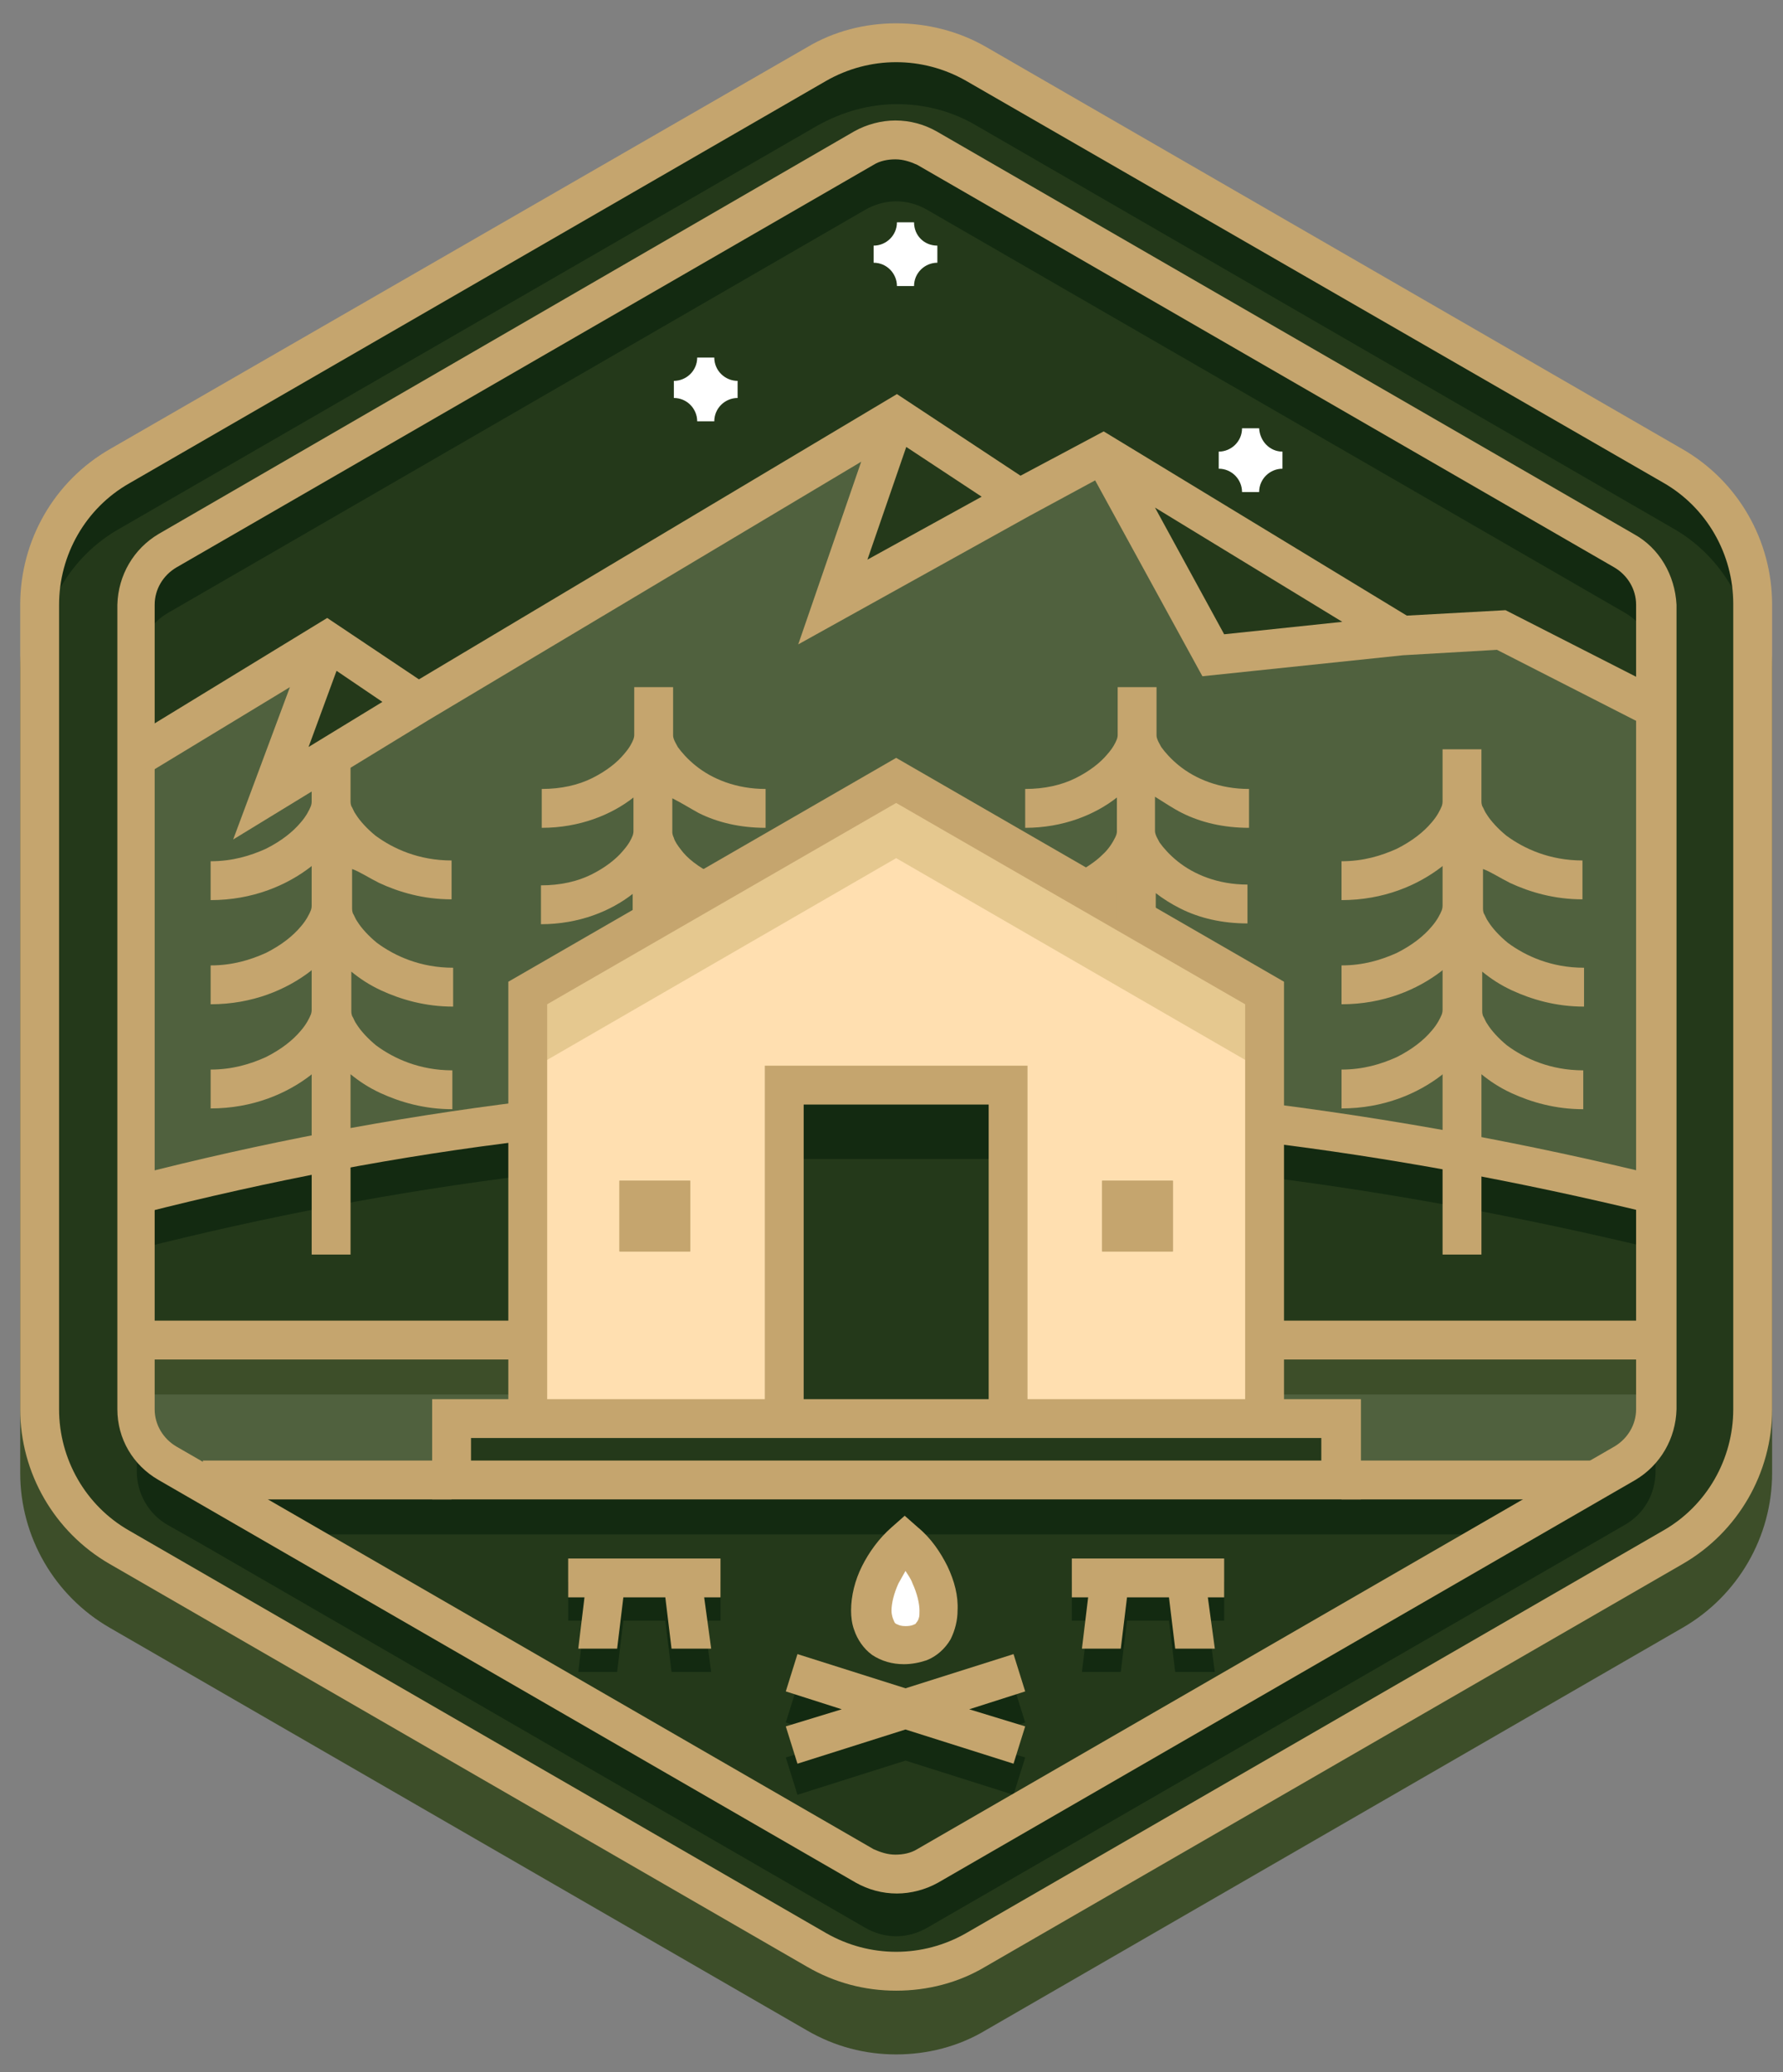 <?xml version="1.0" encoding="utf-8"?>
<!-- Generator: Adobe Illustrator 27.3.1, SVG Export Plug-In . SVG Version: 6.00 Build 0)  -->
<svg version="1.1" xmlns="http://www.w3.org/2000/svg" xmlns:xlink="http://www.w3.org/1999/xlink" x="0px" y="0px"
	 viewBox="0 0 229.4 266.6" style="enable-background:new 0 0 229.4 266.6;" xml:space="preserve">
<rect x="0" y="0" width="229.4" height="266.6" fill="#808080" stroke="none"/>
<style type="text/css">
	.st0{display:none;}
	.st1{display:inline;fill:#50613E;}
	.st2{fill:#3D4E29;}
	.st3{fill:#132A11;}
	.st4{fill:#24391A;}
	.st5{fill:#50613E;}
	.st6{fill:#E5C88F;}
	.st7{fill:#FFDFB0;}
	.st8{fill:#C5A56E;}
	.st9{fill:#FFFFFF;}
</style>
<g id="BACKGROUND" class="st0">
	<rect x="-57.4" y="11.3" class="st1" width="500" height="500"/>
</g>
<g id="OBJECTS">
	<g>
		<path class="st2" d="M216.5,66l-89.7-51.8c-3.6-2.1-7.5-3.1-11.5-3.1c-4,0-8,1-11.5,3.1L14.1,66C7,70.2,2.6,77.8,2.6,86v103.5
			c0,8.2,4.4,15.8,11.5,19.9l89.7,51.8c3.6,2.1,7.5,3.1,11.5,3.1c4,0,8-1,11.5-3.1l89.7-51.8c7.1-4.1,11.5-11.7,11.5-19.9V86
			C228,77.8,223.6,70.2,216.5,66z"/>
		<g>
			<path class="st3" d="M225.5,77.7v103.5c0,7.3-3.9,14.1-10.3,17.8l-89.7,51.8c-3.2,1.8-6.7,2.8-10.3,2.8s-7.1-0.9-10.3-2.8
				l-89.7-51.8C9,195.4,5.1,188.6,5.1,181.3V77.7C5.1,70.4,9,63.6,15.4,60l89.7-51.8c3.2-1.8,6.7-2.8,10.3-2.8s7.1,0.9,10.3,2.8
				L215.3,60C221.6,63.6,225.5,70.4,225.5,77.7z"/>
			<path class="st4" d="M225.5,85.7v95.5c0,7.3-3.9,14.1-10.3,17.8l-89.7,51.8c-3.2,1.8-6.7,2.8-10.3,2.8s-7.1-0.9-10.3-2.8
				l-89.7-51.8C9,195.4,5.1,188.6,5.1,181.3V85.7C5.1,78.4,9,71.6,15.4,68l89.7-51.8c3.2-1.8,6.7-2.8,10.3-2.8s7.1,0.9,10.3,2.8
				L215.3,68C221.6,71.6,225.5,78.4,225.5,85.7z"/>
			<path class="st3" d="M213,77.7v13.3L193.2,81l-12.8,0.7l-38.5-23.4l-10.7,5.8l-15.8-10.4L53.8,90.4l-11.7-7.9L17.7,97.3V77.7
				c0-2.8,1.5-5.5,4-6.9L111.3,19c1.2-0.7,2.6-1.1,4-1.1s2.8,0.4,4,1.1L209,70.8C211.5,72.2,213,74.9,213,77.7z"/>
			<path class="st4" d="M213,85.7v5.3L193.2,81l-12.8,0.7l-38.5-23.4l-10.7,5.8l-15.8-10.4L53.8,90.4l-11.7-7.9L17.7,97.3V85.7
				c0-2.8,1.5-5.5,4-6.9L111.3,27c1.2-0.7,2.6-1.1,4-1.1s2.8,0.4,4,1.1L209,78.8C211.5,80.2,213,82.9,213,85.7z"/>
			<path class="st3" d="M213,181.3v8c0,2.9-1.5,5.5-4,6.9l-3.8,2.2L119.3,248c-1.2,0.7-2.6,1.1-4,1.1s-2.8-0.4-4-1.1l-85.8-49.6
				l-3.9-2.2c-2.5-1.4-4-4.1-4-6.9v-8c0,2.9,1.5,5.5,4,6.9l3.9,2.2l85.8,49.6c1.2,0.7,2.6,1.1,4,1.1s2.8-0.4,4-1.1l85.8-49.6
				l3.8-2.2C211.5,186.8,213,184.1,213,181.3z"/>
			<path class="st5" d="M213,91.1v90.2c0,2.9-1.5,5.5-4,6.9l-3.8,2.2L119.3,240c-1.2,0.7-2.6,1.1-4,1.1s-2.8-0.4-4-1.1l-85.8-49.6
				l-3.9-2.2c-2.5-1.4-4-4.1-4-6.9V97.3l24.4-14.9l11.7,7.9l61.5-36.7l15.8,10.4l10.7-5.8l38.5,23.4l12.8-0.7L213,91.1z"/>
			<path class="st3" d="M205.1,190.4l-12.1,7L119.3,240c-1.2,0.7-2.6,1.1-4,1.1s-2.8-0.4-4-1.1l-73.7-42.6l-12.1-7H205.1z"/>
			<path class="st4" d="M193,197.4L119.3,240c-1.2,0.7-2.6,1.1-4,1.1s-2.8-0.4-4-1.1l-73.7-42.6H193z"/>
			<polygon class="st6" points="162.7,127.8 162.7,182.5 67.9,182.5 67.9,127.8 115.3,100.4 			"/>
			<polygon class="st7" points="162.7,137.8 162.7,182.5 67.9,182.5 67.9,137.8 115.3,110.4 			"/>
			<rect x="58.1" y="182.5" class="st4" width="114.5" height="7.9"/>
			<path class="st3" d="M213,153.7v18.7h-50.3v-28C179.3,146.5,196,149.6,213,153.7z"/>
			<path class="st3" d="M67.9,144.2v28.2H17.7v-18.7C34.2,149.5,51,146.3,67.9,144.2z"/>
			<rect x="162.7" y="172.4" class="st2" width="50.3" height="7"/>
			<path class="st4" d="M213,160.7v11.7h-50.3v-21C179.3,153.5,196,156.6,213,160.7z"/>
			<rect x="17.7" y="172.4" class="st2" width="50.3" height="7"/>
			<path class="st4" d="M67.9,151.2v21.2H17.7v-11.7C34.2,156.5,51,153.3,67.9,151.2z"/>
			<rect x="100.9" y="139.6" class="st3" width="28.8" height="42.9"/>
			<rect x="100.9" y="149.1" class="st4" width="28.8" height="33.5"/>
			<g>
				<rect x="141.8" y="151.9" class="st8" width="9.1" height="9.1"/>
				<rect x="79.7" y="151.9" class="st8" width="9.1" height="9.1"/>
			</g>
			<polygon class="st3" points="131.9,221.6 130.4,216.8 116.5,221.2 102.6,216.8 101.1,221.6 108.3,223.9 101.1,226.1 102.6,230.9 
				116.5,226.5 130.4,230.9 131.9,226.1 124.7,223.9 			"/>
			<path class="st9" d="M116.5,198.4c5,4.5,6.5,13.3,0,13.3C110,211.7,111.4,202.9,116.5,198.4z"/>
			<g>
				<polygon class="st3" points="157.5,208.5 155.4,208.5 156.3,215.1 151.2,215.1 150.4,208.5 145,208.5 144.2,215.1 139.2,215.1 
					140,208.5 137.9,208.5 137.9,203.5 157.5,203.5 				"/>
				<polygon class="st3" points="92.7,208.5 90.6,208.5 91.5,215.1 86.4,215.1 85.6,208.5 80.2,208.5 79.4,215.1 74.4,215.1 
					75.2,208.5 73.1,208.5 73.1,203.5 92.7,203.5 				"/>
			</g>
			<polygon class="st4" points="131.1,64.1 107.1,77.4 115.3,53.6 			"/>
			<polygon class="st4" points="141.8,58.3 156.1,84.2 180.3,81.7 			"/>
			<polygon class="st4" points="42.1,82.4 34.8,102 53.8,90.4 			"/>
		</g>
		<g>
			<path class="st8" d="M216.5,57.8L126.8,6C123.3,4,119.3,3,115.3,3c-4,0-8,1-11.5,3.1L14.1,57.8C7,61.9,2.6,69.5,2.6,77.8v103.5
				c0,8.2,4.4,15.8,11.5,19.9l89.7,51.8c3.6,2.1,7.5,3.1,11.5,3.1c4,0,8-1,11.5-3.1l89.7-51.8c7.1-4.1,11.5-11.7,11.5-19.9V77.8
				C228,69.5,223.6,61.9,216.5,57.8z M223,181.3c0,6.4-3.4,12.4-9,15.6l-89.7,51.8c-2.8,1.6-5.9,2.4-9,2.4c-3.1,0-6.2-0.8-9-2.4
				l-89.7-51.8c-5.6-3.2-9-9.2-9-15.6V77.8c0-6.4,3.4-12.4,9-15.6l89.7-51.8c2.8-1.6,5.9-2.4,9-2.4c3.1,0,6.2,0.8,9,2.4L214,62.1
				c5.6,3.2,9,9.2,9,15.6V181.3z"/>
			<path class="st8" d="M210.2,68.7l-89.7-51.8c-1.6-0.9-3.4-1.4-5.3-1.4c-1.8,0-3.7,0.5-5.3,1.4L20.4,68.7
				c-3.2,1.9-5.2,5.3-5.3,9.1v103.5c0,3.8,2,7.2,5.3,9.1l89.7,51.8c1.6,0.9,3.4,1.4,5.3,1.4c1.8,0,3.7-0.5,5.3-1.4l89.7-51.8
				c3.2-1.9,5.2-5.3,5.3-9.1V77.8C215.5,74,213.5,70.5,210.2,68.7z M210.5,181.3c0,2-1.1,3.8-2.8,4.8l-89.7,51.8
				c-0.8,0.5-1.8,0.7-2.8,0.7c-1,0-1.9-0.3-2.8-0.7l-89.7-51.8c-1.7-1-2.8-2.8-2.8-4.8V77.8c0-2,1.1-3.8,2.8-4.8l89.7-51.8
				c0.8-0.5,1.8-0.7,2.8-0.7c1,0,1.9,0.3,2.8,0.7L207.7,73c1.7,1,2.8,2.8,2.8,4.8V181.3z"/>
			<path class="st8" d="M165.2,180v-53.7l-49.9-28.8l-49.9,28.8V180h-9.8v12.9h119.5v-2.5V180H165.2z M70.4,129.2l44.9-25.9
				l44.9,25.9l0,50.8h-28v-42.9h-2.5H98.4V180h-28V129.2z M127.2,180h-23.8v-37.9h23.8V180z M60.6,185h37.8h33.8h37.8l0,2.9H60.6
				V185z"/>
			<g>
				<rect x="141.8" y="151.9" class="st8" width="9.1" height="9.1"/>
				<rect x="79.7" y="151.9" class="st8" width="9.1" height="9.1"/>
			</g>
			<path class="st8" d="M48.8,113.6c2.6,1.2,5.7,2.1,9.3,2.1v-5c-4.2,0-7.5-1.5-9.8-3.2c-1.1-0.9-2-1.9-2.5-2.7
				c-0.3-0.4-0.4-0.8-0.6-1.1c-0.1-0.3-0.1-0.5-0.1-0.6v-6.7h-5v6.7c0,0.1,0,0.3-0.1,0.6c-0.2,0.5-0.6,1.3-1.3,2.1
				c-1,1.2-2.5,2.4-4.5,3.4c-2,0.9-4.3,1.6-7.1,1.6v5c5.4,0,9.8-1.9,12.9-4.3c0,0,0.1-0.1,0.1-0.1v5.1c0,0.1,0,0.3-0.1,0.6
				c-0.2,0.5-0.6,1.3-1.3,2.1c-1,1.2-2.5,2.4-4.5,3.4c-2,0.9-4.3,1.6-7.1,1.6v5c5.4,0,9.8-1.9,12.9-4.3c0,0,0.1-0.1,0.1-0.1v5.1
				c0,0.1,0,0.3-0.1,0.6c-0.2,0.5-0.6,1.3-1.3,2.1c-1,1.2-2.5,2.4-4.5,3.4c-2,0.9-4.3,1.6-7.1,1.6v5c5.4,0,9.8-1.9,12.9-4.3
				c0,0,0.1-0.1,0.1-0.1v23.2h5v-23.2c1.1,0.9,2.3,1.7,3.8,2.4c2.6,1.2,5.7,2.1,9.3,2.1v-5c-4.2,0-7.5-1.5-9.8-3.2
				c-1.1-0.9-2-1.9-2.5-2.7c-0.3-0.4-0.4-0.8-0.6-1.1c-0.1-0.3-0.1-0.5-0.1-0.6v-5.1c1.1,0.9,2.3,1.7,3.8,2.4
				c2.6,1.2,5.7,2.1,9.3,2.1v-5c-4.2,0-7.5-1.5-9.8-3.2c-1.1-0.9-2-1.9-2.5-2.7c-0.3-0.4-0.4-0.8-0.6-1.1c-0.1-0.3-0.1-0.5-0.1-0.6
				v-5.1C46.2,112.1,47.4,112.9,48.8,113.6z"/>
			<path class="st8" d="M89.9,104.6c2.4,1.2,5.3,1.9,8.6,1.9v-5c-3.8,0-6.9-1.3-9-3c-1-0.8-1.8-1.7-2.3-2.4c-0.2-0.4-0.4-0.7-0.5-1
				c-0.1-0.3-0.1-0.4-0.1-0.5v-6.2h-5v6.2c0,0,0,0.2-0.1,0.5c-0.2,0.5-0.5,1.1-1.2,1.9c-0.9,1.1-2.3,2.2-4.1,3.1
				c-1.8,0.9-4,1.4-6.5,1.4v5c4.9,0,9-1.7,11.8-3.9v4.4c0,0,0,0.2-0.1,0.5c-0.2,0.5-0.5,1.1-1.2,1.9c-0.9,1.1-2.3,2.2-4.1,3.1
				c-1.8,0.9-4,1.4-6.5,1.4v5c4.9,0,9-1.7,11.8-3.9v3.4h5v-3.4c0.9,0.7,1.9,1.3,3,1.9l2.2-4.5c-1.8-0.9-3.2-2-4-3.1
				c-0.4-0.5-0.8-1.1-0.9-1.5c-0.2-0.4-0.2-0.7-0.2-0.7v-4.4C87.7,103.3,88.8,104,89.9,104.6z"/>
			<path class="st8" d="M194.3,113.6c2.6,1.2,5.7,2.1,9.3,2.1v-5c-4.2,0-7.5-1.5-9.8-3.2c-1.1-0.9-2-1.9-2.5-2.7
				c-0.3-0.4-0.4-0.8-0.6-1.1c-0.1-0.3-0.1-0.5-0.1-0.6v-6.7h-5v6.7c0,0.1,0,0.3-0.1,0.6c-0.2,0.5-0.6,1.3-1.3,2.1
				c-1,1.2-2.5,2.4-4.5,3.4c-2,0.9-4.3,1.6-7.1,1.6v5c5.4,0,9.8-1.9,12.9-4.3c0,0,0.1-0.1,0.1-0.1v5.1c0,0.1,0,0.3-0.1,0.6
				c-0.2,0.5-0.6,1.3-1.3,2.1c-1,1.2-2.5,2.4-4.5,3.4c-2,0.9-4.3,1.6-7.1,1.6v5c5.4,0,9.8-1.9,12.9-4.3c0,0,0.1-0.1,0.1-0.1v5.1
				c0,0.1,0,0.3-0.1,0.6c-0.2,0.5-0.6,1.3-1.3,2.1c-1,1.2-2.5,2.4-4.5,3.4c-2,0.9-4.3,1.6-7.1,1.6v5c5.4,0,9.8-1.9,12.9-4.3
				c0,0,0.1-0.1,0.1-0.1v23.2h5v-23.2c1.1,0.9,2.3,1.7,3.8,2.4c2.6,1.2,5.7,2.1,9.3,2.1v-5c-4.2,0-7.5-1.5-9.8-3.2
				c-1.1-0.9-2-1.9-2.5-2.7c-0.3-0.4-0.4-0.8-0.6-1.1c-0.1-0.3-0.1-0.5-0.1-0.6v-5.1c1.1,0.9,2.3,1.7,3.8,2.4
				c2.6,1.2,5.7,2.1,9.3,2.1v-5c-4.2,0-7.5-1.5-9.8-3.2c-1.1-0.9-2-1.9-2.5-2.7c-0.3-0.4-0.4-0.8-0.6-1.1c-0.1-0.3-0.1-0.5-0.1-0.6
				v-5.1C191.7,112.1,192.9,112.9,194.3,113.6z"/>
			<path class="st8" d="M152.1,104.6c2.4,1.2,5.3,1.9,8.6,1.9v-5c-3.8,0-6.9-1.3-9-3c-1-0.8-1.8-1.7-2.3-2.4c-0.2-0.4-0.4-0.7-0.5-1
				c-0.1-0.3-0.1-0.4-0.1-0.5v-6.2h-5v6.2c0,0,0,0.2-0.1,0.5c-0.2,0.5-0.5,1.1-1.2,1.9c-0.9,1.1-2.3,2.2-4.1,3.1
				c-1.8,0.9-4,1.4-6.5,1.4v5c4.9,0,9-1.7,11.8-3.9v4.4c0,0,0,0.3-0.2,0.7c-0.3,0.6-0.8,1.5-1.7,2.3c-0.8,0.8-2,1.6-3.3,2.3l2.2,4.5
				c1.1-0.5,2.1-1.2,3-1.9v3.4h5v-3.4c0.9,0.7,2,1.4,3.2,2c2.4,1.2,5.3,1.9,8.6,1.9v-5c-3.8,0-6.9-1.3-9-3c-1-0.8-1.8-1.7-2.3-2.4
				c-0.2-0.4-0.4-0.7-0.5-1c-0.1-0.3-0.1-0.4-0.1-0.5v-4.4C149.9,103.3,150.9,104,152.1,104.6z"/>
			<polygon class="st8" points="131.9,217.6 130.4,212.8 116.5,217.2 102.6,212.8 101.1,217.6 108.3,219.9 101.1,222.1 102.6,226.9 
				116.5,222.5 130.4,226.9 131.9,222.1 124.7,219.9 			"/>
			<path class="st8" d="M121.9,201.5c-0.9-1.8-2.1-3.6-3.8-5l-1.7-1.5l-1.7,1.5c-1.6,1.4-2.9,3.2-3.8,5c-0.9,1.8-1.4,3.8-1.4,5.7
				c0,0.8,0.1,1.7,0.4,2.5c0.4,1.2,1.2,2.4,2.3,3.2c1.2,0.8,2.6,1.2,4.1,1.2c1,0,2-0.2,2.9-0.5c1.3-0.5,2.4-1.5,3.1-2.7
				c0.6-1.2,0.9-2.5,0.9-3.7C123.3,205.3,122.8,203.4,121.9,201.5z M118.2,208.2c-0.1,0.4-0.3,0.5-0.4,0.7c-0.2,0.1-0.5,0.3-1.3,0.3
				c-0.5,0-0.8-0.1-1-0.2c-0.3-0.1-0.4-0.2-0.5-0.5c-0.1-0.2-0.3-0.7-0.3-1.3c0-0.9,0.3-2.2,0.9-3.5c0.3-0.5,0.6-1.1,0.9-1.6
				c0.3,0.5,0.7,1,0.9,1.6c0.6,1.3,0.9,2.6,0.9,3.5C118.3,207.6,118.3,208,118.2,208.2z"/>
			<g>
				<path class="st8" d="M213.6,151.3c-17.1-4.2-34.1-7.3-50.8-9.4l-0.6,5l0,0c16.5,2,33.3,5.1,50.2,9.2L213.6,151.3z"/>
				<path class="st8" d="M17,151.3l1.2,4.8c16.5-4.2,33.1-7.4,49.9-9.4l-0.6-5C50.5,143.8,33.7,147,17,151.3z"/>
				<polygon class="st8" points="18.3,156.1 18.3,156.1 18.3,156.1 				"/>
				<rect x="162.7" y="169.9" class="st8" width="50.3" height="5"/>
				<rect x="17.7" y="169.9" class="st8" width="50.3" height="5"/>
				<rect x="26.1" y="187.9" class="st8" width="32" height="5"/>
				<rect x="172.6" y="187.9" class="st8" width="32.6" height="5"/>
			</g>
			<g>
				<polygon class="st8" points="157.5,205.5 155.4,205.5 156.3,212.1 151.2,212.1 150.4,205.5 145,205.5 144.2,212.1 139.2,212.1 
					140,205.5 137.9,205.5 137.9,200.5 157.5,200.5 				"/>
				<polygon class="st8" points="92.7,205.5 90.6,205.5 91.5,212.1 86.4,212.1 85.6,205.5 80.2,205.5 79.4,212.1 74.4,212.1 
					75.2,205.5 73.1,205.5 73.1,200.5 92.7,200.5 				"/>
			</g>
			<path class="st8" d="M193.7,78.5L181,79.2l-39-23.7l-10.7,5.7l-15.9-10.5L53.9,87.4l-11.8-7.9L16.4,95.2l2.6,4.3l18.3-11.1
				l-7.3,19.6l25.2-15.4l55.6-33.2l-8.1,23.5l29.7-16.5l8.5-4.6l13.8,25.2l25.8-2.7l12.1-0.7l19.2,9.8l2.3-4.5L193.7,78.5z
				 M43.3,86.3l5.9,4l-9.5,5.8L43.3,86.3z M111.6,72l5-14.5l9.7,6.4L111.6,72z M157.5,81.6l-8.9-16.3L172.7,80L157.5,81.6z"/>
			<path class="st9" d="M91.9,46h-2.2c0,1.7-1.4,3-3,3v2.2c1.7,0,3,1.4,3,3h2.2c0-1.7,1.4-3,3-3V49C93.3,49,91.9,47.7,91.9,46z"/>
			<path class="st9" d="M117.6,28.6h-2.2c0,1.7-1.4,3-3,3v2.2c1.7,0,3,1.4,3,3h2.2c0-1.7,1.4-3,3-3v-2.2
				C118.9,31.6,117.6,30.3,117.6,28.6z"/>
			<path class="st9" d="M162,55.1h-2.2c0,1.7-1.4,3-3,3v2.2c1.7,0,3,1.4,3,3h2.2c0-1.7,1.4-3,3-3v-2.2
				C163.4,58.1,162.1,56.8,162,55.1z"/>
		</g>
	</g>
</g>
</svg>
